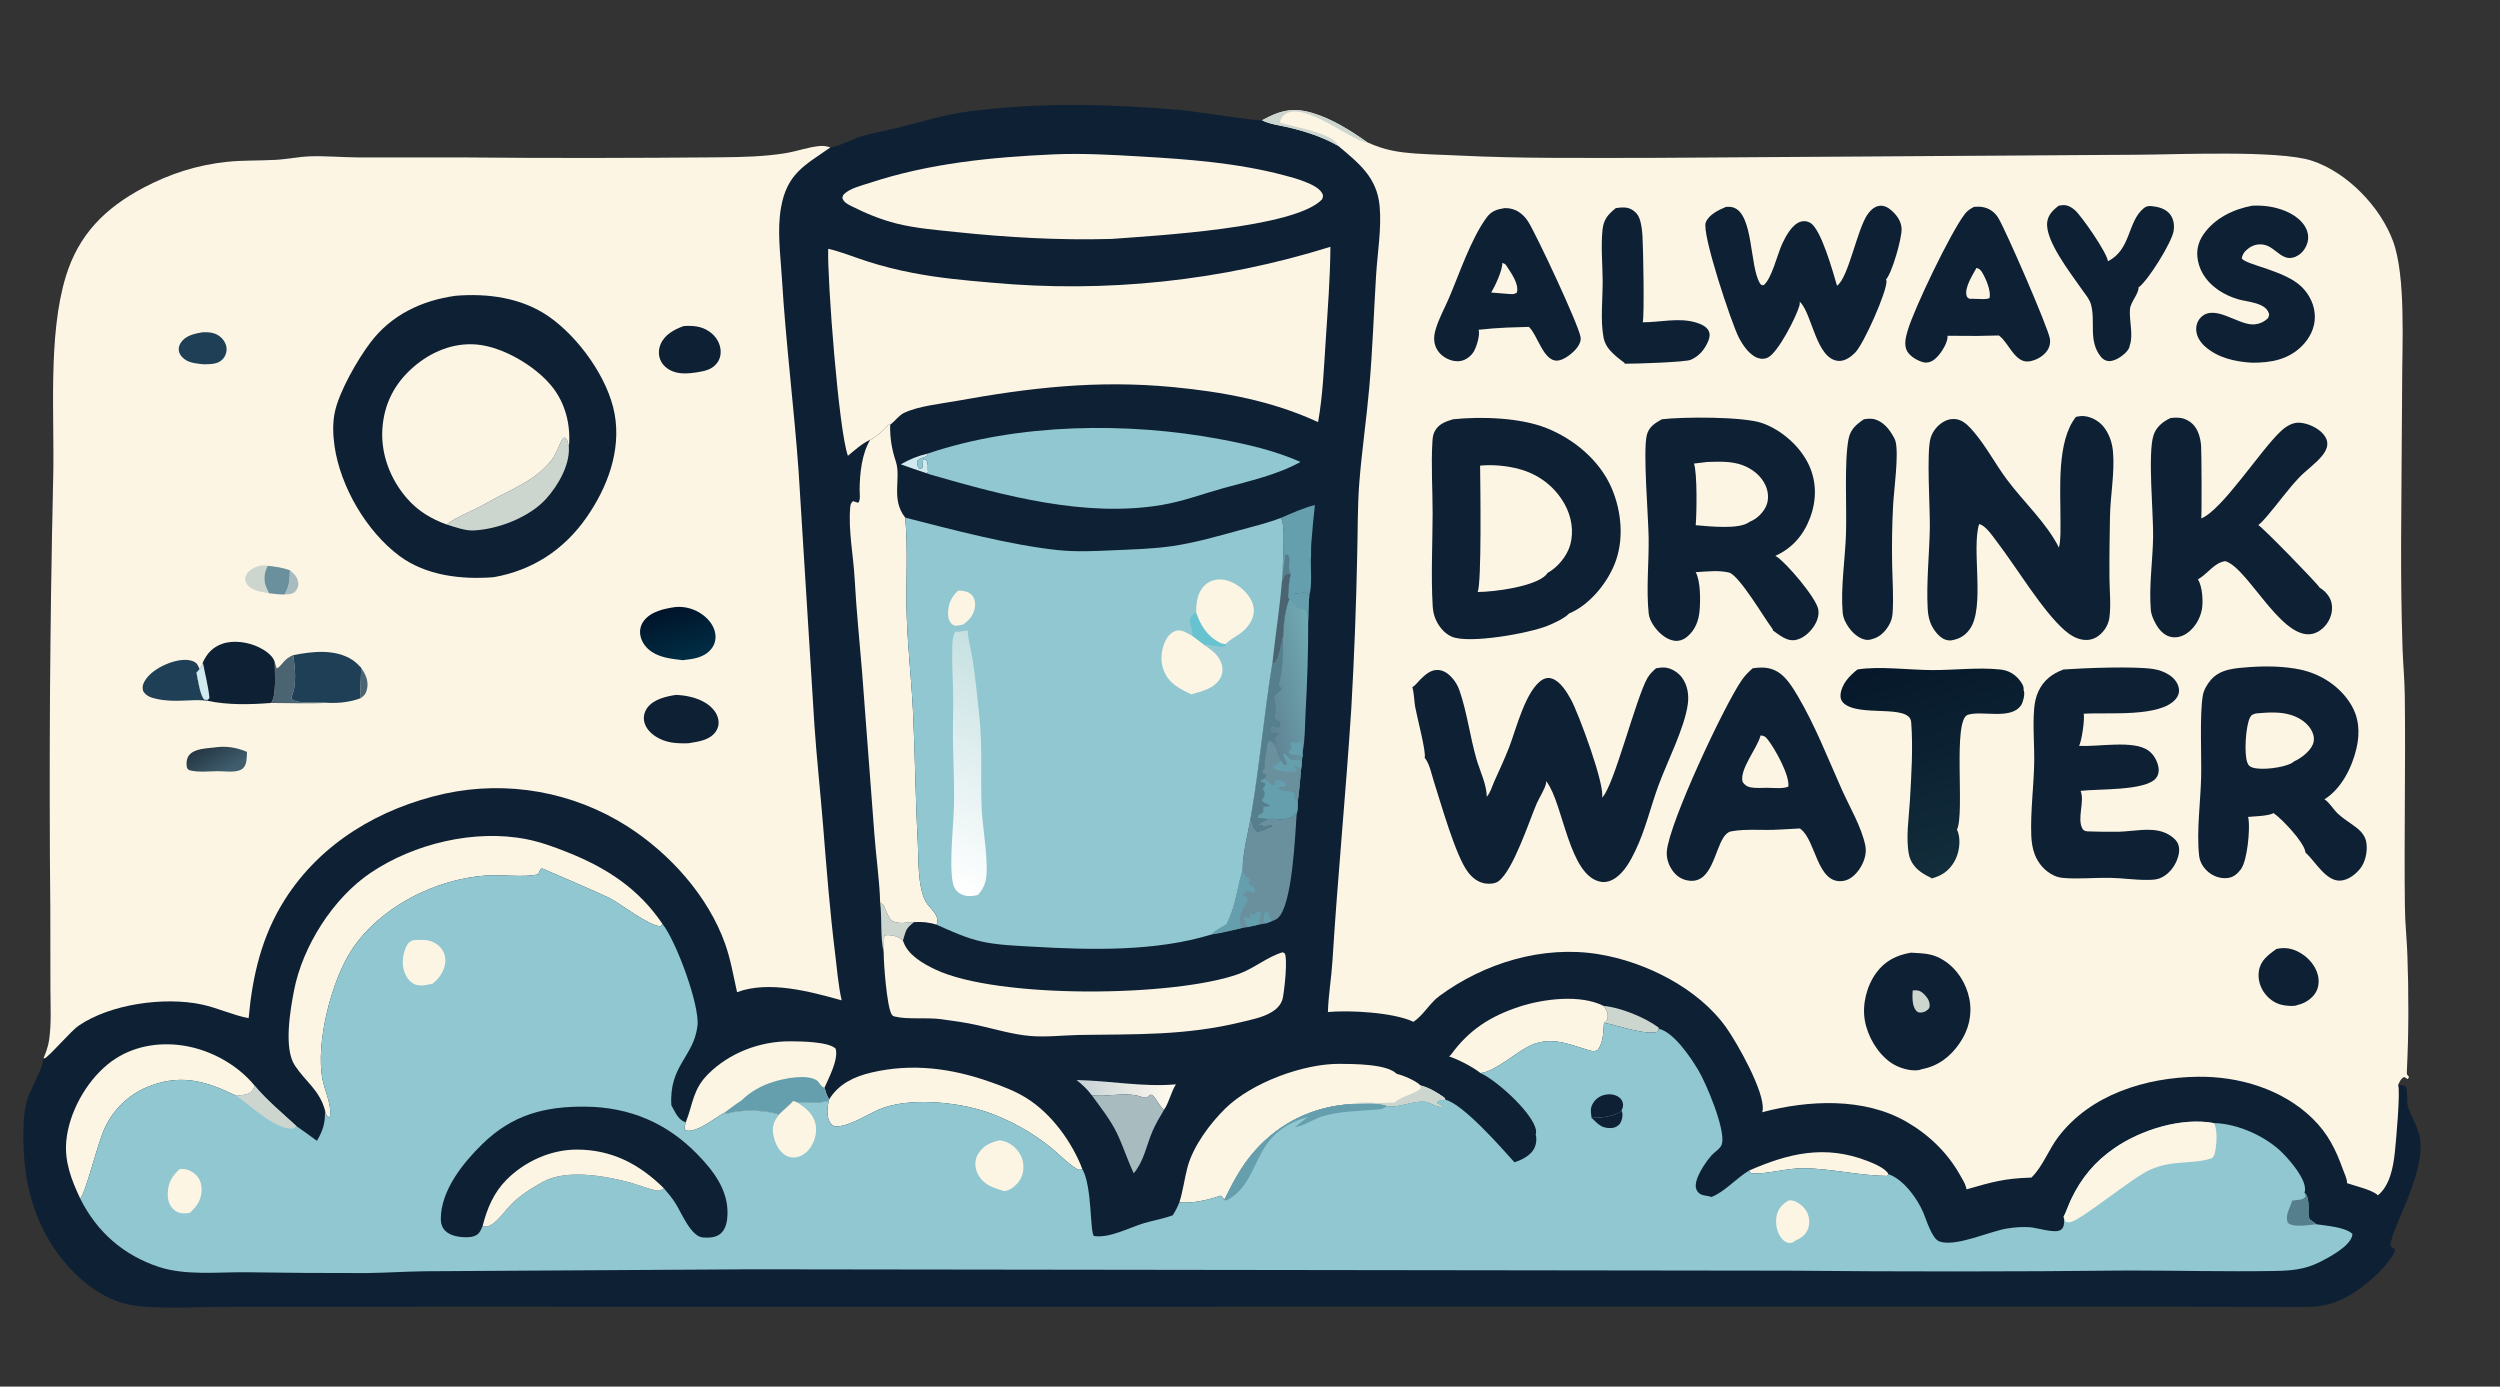 <?xml version="1.0" encoding="utf-8" ?>
<svg xmlns="http://www.w3.org/2000/svg" xmlns:xlink="http://www.w3.org/1999/xlink" width="842" height="467">
	<rect width="100%" height="100%" fill="#333333" stroke="none"/>
	<path fill="#0D2034" d="M279.69 49.637C281.042 49.892 288.057 46.478 290.071 45.908C294.526 44.647 299.118 43.844 303.61 42.715C310.899 40.883 318.104 38.637 325.576 37.64C350.08 34.37 372.681 35.004 397.184 36.995C401.055 37.309 423.666 40.892 425.05 40.501C430.966 37.286 435.334 36.041 442.04 38.05C448.641 40.028 454.889 43.97 460.488 47.918C464.463 49.718 468.164 50.771 472.5 51.294C478.511 52.019 484.603 52.036 490.646 52.344C512.351 53.448 534.165 53.156 555.905 53.17L719.593 52.111C733.052 52.077 767.404 50.478 778.577 54.102C790.456 57.956 801.694 69.599 805.982 81.22C810.364 93.096 809.037 116.557 809.039 129.731L808.694 183.259C808.666 194.932 808.801 206.798 809.186 218.466C809.361 223.731 809.876 228.979 809.938 234.246C810.217 258.034 809.695 281.825 809.974 305.604C810.038 311.015 810.635 316.403 810.822 321.808C811.269 334.722 811.288 348.035 810.626 360.935C810.573 361.962 810.724 361.949 811.394 362.734L810.935 363.444L809.763 362.737C808.592 363.239 808.214 364.344 807.689 365.418C808.501 365.463 809.313 365.622 810.116 365.75C811.157 367.068 810.35 370.982 811.091 373.028C812.319 376.421 814.41 379.687 815.016 383.276C817.105 395.629 804.449 415.174 805.194 419.727L806.563 420.707L806.56 421.539C804.529 425.547 800.651 429.316 797.194 432.146C792.101 436.316 786.304 439.614 779.616 440.034C774.125 440.379 768.513 440.144 763.007 440.135L733.499 440.092L641.316 440.093L354.012 440.097L143.285 440.096L78.354 440.11C68.784 440.11 55.758 440.872 46.498 439.899C36.131 438.81 27.276 432.04 20.936 424.108C11.45 412.239 7.801 397.849 7.886 382.86C7.908 379.101 7.95 375.025 8.897 371.366C10.036 366.963 14.332 360.275 14.659 356.638C14.667 356.553 14.668 356.468 14.673 356.383C15.483 354.369 16.226 352.424 16.538 350.261C17.344 344.658 16.979 338.744 16.971 333.092L16.937 305.882Q16.254 233.383 17.912 160.901C18.389 139.892 16.091 112.989 22.155 93.128C26.473 78.984 35.36 70.086 48.331 63.211C57.136 58.544 66.415 55.558 76.33 54.511C81.71 53.942 87.115 54.126 92.508 53.852C96.613 53.643 100.684 52.749 104.79 52.632C109.964 52.484 115.21 52.983 120.398 53.006L156.987 53.019C185.649 53.311 214.366 53.217 243.027 52.969C250.044 52.908 257.649 52.714 264.562 51.58C268.407 50.949 272.394 49.467 276.243 49.158C277.463 49.06 278.53 49.282 279.69 49.637Z"/>
	<path fill="#D1EAEF" d="M303.383 156.379C306.288 154.722 309.155 153.534 312.411 152.781L312.509 153.339C311.886 153.764 311.384 153.99 310.653 154.191C309.879 154.404 309.507 154.641 308.981 155.235C308.729 156.362 308.932 156.581 309.395 157.663L310.094 157.866L310.762 157.392Q310.794 156.123 310.859 154.856L311.506 154.624C312.295 155.239 312.378 155.644 312.475 156.643C312.52 157.111 312.379 158.579 312.622 158.86C312.468 159.064 312.359 159.269 312.13 159.391C309.188 158.474 306.289 157.403 303.383 156.379Z"/>
	<path fill="#CDD6CE" d="M296.428 303.967C296.881 304.302 297.59 304.651 297.779 305.177C298.235 306.441 299.476 309.751 300.679 310.263C303.316 311.385 305.27 310.568 307.866 310.559C304.839 312.907 305.2 313.46 304.115 316.765C302.78 315.425 300.315 314.815 298.396 314.972C298.119 314.995 298.042 315.051 297.821 315.158C297.609 317.018 297.795 318.868 297.621 320.718C296.409 315.526 297.118 309.37 296.428 303.967Z"/>
	<path fill="#CDD6CE" d="M540.075 338.787C545.743 339.285 554.037 342.66 558.575 346.044L558.728 346.486C558.652 346.828 558.441 347.173 558.291 347.491C554.517 348.837 544.415 345.226 540.222 344.466C540.417 344.364 540.482 344.341 540.672 344.181C541.186 343.747 541.378 343.407 541.459 342.75C541.644 341.261 540.991 339.926 540.075 338.787Z"/>
	<defs>
		<linearGradient id="gradient_0" gradientUnits="userSpaceOnUse" x1="365.753" y1="367.568" x2="392.684" y2="368.993">
			<stop offset="0" stop-color="#CAD5D8"/>
			<stop offset="1" stop-color="#FDF8ED"/>
		</linearGradient>
	</defs>
	<path fill="url(#gradient_0)" d="M362.591 363.763C373.647 363.937 385.009 366.208 396.049 365.204C394.357 367.929 393.797 371.201 392.044 373.786C390.501 372.558 389.835 370.679 388.544 369.253C387.24 367.813 386.927 369.663 385.863 369.705C385.126 369.733 383.66 369.12 382.865 368.966C377.755 367.978 372.857 369.452 367.732 368.919C366.204 366.856 364.592 365.349 362.591 363.763Z"/>
	<path fill="#FCF5E4" d="M589.075 394.257C602.506 388.362 614.681 385.5 628.901 390.996C630.913 391.773 635.134 393.491 636.015 395.448C635.954 395.671 635.747 395.871 635.606 396.054C626.107 395.951 616.881 393.577 607.455 393.458C601.874 393.388 594.534 395.616 590.072 395.175C589.614 395.13 589.359 394.606 589.075 394.257Z"/>
	<path fill="#659EAD" d="M442.864 170.082Q442.117 176.709 441.622 183.36C441.513 185.035 441.672 186.829 441.48 188.477C441.448 192.086 441.961 197.135 440.982 200.544C440.569 200.006 440.011 199.759 439.434 199.42C437.713 200.076 435.73 200.013 433.905 200.097C434.143 198.257 433.975 196.251 434.477 194.463C434.613 193.982 434.66 193.668 434.597 193.157C433.709 193.245 433.215 193.099 432.626 193.861C432.203 194.409 431.982 195.161 431.746 195.806L432.073 192.213C431.899 188.837 433.149 176.71 431.358 174.447C435.116 172.825 438.886 171.092 442.864 170.082Z"/>
	<path fill="#567F8D" d="M432.073 192.213C432.454 190.482 432.669 188.84 432.765 187.07L433.359 186.698C433.667 186.87 434.023 186.937 434.12 187.292C434.664 189.269 433.647 191.278 434.597 193.157C433.709 193.245 433.215 193.099 432.626 193.861C432.203 194.409 431.982 195.161 431.746 195.806L432.073 192.213Z"/>
	<path fill="#A8BCC0" d="M367.732 368.919C372.857 369.452 377.755 367.978 382.865 368.966C383.66 369.12 385.126 369.733 385.863 369.705C386.927 369.663 387.24 367.813 388.544 369.253C389.835 370.679 390.501 372.558 392.044 373.786C390.636 376.168 389.179 378.561 388.104 381.116C386.1 385.876 385.234 391.147 381.843 395.177C379.721 390.714 378.273 385.936 376.098 381.496C373.898 377.005 370.679 372.942 367.732 368.919Z"/>
	<path fill="#6A909D" d="M436.219 273.961L436.714 274.202C436.189 281.295 435.307 304.772 430.416 309.187C429.809 309.735 428.968 310.049 428.204 310.308L426.246 311.025C425.545 311.145 424.831 311.299 424.124 311.37L420.105 312.259L417.988 312.625C414.759 313.323 411.447 314.238 408.181 314.688C409.465 313.223 411.501 312.268 413.165 311.277C416.298 304.591 416.478 300.169 418.38 293.445L418.465 293.15L418.528 292.843C418.464 287.558 420.345 280.702 421.239 275.41C421.743 276.988 422.068 279.091 423.417 280.062C425.255 279.978 426.954 278.744 428.649 278.085C427.394 278.107 424.866 278.486 423.903 277.801C424.66 276.61 425.681 276.684 426.681 275.895C427.375 275.889 428.036 275.687 428.735 275.747C430.213 275.874 431.815 276.045 433.279 275.752C434.855 275.436 435.298 275.287 436.219 273.961Z"/>
	<path fill="#659EAD" d="M426.246 311.025L425.702 310.358C425.655 309.162 425.589 308.216 426.118 307.098L426.692 307.081C427.499 308.041 427.812 309.142 428.204 310.308L426.246 311.025Z"/>
	<path fill="#659EAD" d="M418.709 308.675C419.692 308.796 420.483 308.975 421.391 309.374C421.345 309.294 421.284 309.221 421.254 309.134C421.106 308.699 421.092 308.101 421.026 307.639L421.245 307.408L422.082 308.389C422.692 307.977 423.209 307.516 423.748 307.015L424.47 307.158C424.665 307.653 424.824 307.732 424.637 308.25C424.236 309.362 424.083 310.175 424.124 311.37L420.105 312.259Q419.431 310.458 418.709 308.675Z"/>
	<path fill="#659EAD" d="M413.165 311.277C416.298 304.591 416.478 300.169 418.38 293.445L418.465 293.15C418.877 294.782 419.422 294.936 420.718 295.95L421.109 296.587L420.461 297.434C421.164 298.836 422.893 298.341 422.684 300.318C420.835 301.017 420.066 298.893 418.723 301.555C419.271 302.024 419.483 302.026 420.174 302.157C420.113 304.199 418.736 305.549 418.193 307.391C417.344 309.214 417.445 309.816 417.939 311.822C418.05 312.27 418.017 312.099 417.988 312.625C414.759 313.323 411.447 314.238 408.181 314.688C409.465 313.223 411.501 312.268 413.165 311.277Z"/>
	<path fill="#FCF5E4" d="M488.039 355.795C488.312 355.599 488.553 355.405 488.754 355.13C494.822 346.814 501.998 342.244 511.7 339.06C519.784 336.408 532.216 334.814 540.075 338.787C540.991 339.926 541.644 341.261 541.459 342.75C541.378 343.407 541.186 343.747 540.672 344.181C540.482 344.341 540.417 344.364 540.222 344.466C539.96 347.595 540.053 350.983 538.117 353.609C536.853 354.306 536.174 354.018 534.807 353.608C527.533 351.427 521.753 348.733 514.459 352.601C510.232 354.843 503.105 361.048 498.633 361.398C495.924 359.27 491.285 356.894 488.039 355.795Z"/>
	<path fill="#FCF5E4" d="M230.994 377.945C233.464 371.625 233.322 366.933 238.488 361.763C245.658 354.589 255.916 350.695 266.004 350.714C269.461 350.72 279.05 350.787 281.456 353.192C282.462 356.867 279.133 363.012 277.68 366.355C278.104 367.608 278.457 369.211 279.299 370.23L279.15 370.747C275.483 371.681 272.062 371.466 268.332 371.208L267.114 370.855C265.698 372.606 263.823 373.788 262.344 375.438C258.471 373.827 249.173 373.58 245.175 375.037C244.668 375.222 244.373 374.992 243.877 374.816C240.604 376.619 234.995 381.385 231.198 380.8L230.551 380.274C230.569 379.417 230.733 378.758 230.994 377.945Z"/>
	<path fill="#659EAD" d="M249.79 370.584C252.83 367.583 256.56 365.547 260.635 364.307C264.343 363.178 271.505 361.746 274.921 363.756C275.919 364.344 276.302 365.73 277.334 366.21C277.447 366.263 277.565 366.306 277.68 366.355C278.104 367.608 278.457 369.211 279.299 370.23L279.15 370.747C275.483 371.681 272.062 371.466 268.332 371.208L267.114 370.855C265.698 372.606 263.823 373.788 262.344 375.438C258.471 373.827 249.173 373.58 245.175 375.037C244.668 375.222 244.373 374.992 243.877 374.816C245.825 373.377 247.753 371.895 249.79 370.584Z"/>
	<path fill="#FCF5E4" d="M27.033 403.706C24.104 397.479 21.695 391.393 22.322 384.353C23.168 374.863 28.876 364.54 36.219 358.52C42.971 352.986 51.479 351.024 60.04 351.932C69.797 352.967 79.697 358.168 85.85 365.753C85.233 367.004 84.693 368.045 83.246 368.479C82.127 368.815 80.88 368.941 79.724 369.106C69.862 364.403 61.877 361.662 51.062 365.531Q50.418 365.758 49.787 366.017Q49.155 366.277 48.537 366.567Q47.919 366.857 47.316 367.177Q46.714 367.498 46.128 367.848Q45.542 368.198 44.974 368.576Q44.406 368.955 43.857 369.361Q43.309 369.768 42.781 370.201Q42.254 370.634 41.748 371.093Q41.243 371.552 40.761 372.035Q40.279 372.518 39.821 373.025Q39.364 373.532 38.932 374.06Q38.501 374.589 38.096 375.139Q37.691 375.688 37.314 376.257Q36.937 376.826 36.588 377.413Q36.24 378 35.921 378.604Q35.602 379.207 35.314 379.826C32.792 385.143 29.086 401.129 27.033 403.706Z"/>
	<defs>
		<linearGradient id="gradient_1" gradientUnits="userSpaceOnUse" x1="424.999" y1="231.29" x2="444.367" y2="226.761">
			<stop offset="0" stop-color="#608495"/>
			<stop offset="1" stop-color="#6FAAB2"/>
		</linearGradient>
	</defs>
	<path fill="url(#gradient_1)" d="M439.434 199.42C440.011 199.759 440.569 200.006 440.982 200.544C440.716 203.399 440.645 206.229 440.607 209.094C440.655 219.566 440.247 230.133 439.691 240.589C439.471 244.72 439.558 249.347 438.706 253.396L438.726 254.877L438.471 256.08L438.211 258.986C437.877 262.612 437.617 266.29 437.086 269.892L437.007 272.718L436.714 274.202L436.219 273.961C435.298 275.287 434.855 275.436 433.279 275.752C431.815 276.045 430.213 275.874 428.735 275.747C428.036 275.687 427.375 275.889 426.681 275.895C425.681 276.684 424.66 276.61 423.903 277.801C424.866 278.486 427.394 278.107 428.649 278.085C426.954 278.744 425.255 279.978 423.417 280.062C422.068 279.091 421.743 276.988 421.239 275.41C424.267 258.005 425.743 240.335 428.602 222.883L429.037 223.663C430.936 221.914 431.472 216.868 432.145 214.363C432.291 210.346 432.726 205.393 434.288 201.673L433.877 201.273L433.905 200.097C435.73 200.013 437.713 200.076 439.434 199.42Z"/>
	<path fill="#659EAD" d="M438.726 254.877C437.343 253.959 435.714 254.606 434.218 253.827L434.076 253.135L435.07 251.751Q434.792 251.057 434.555 250.349L435.212 249.869C436.22 250.073 436.881 250.198 437.851 249.783C437.922 249.752 437.991 249.718 438.061 249.685C438.731 250.492 438.619 252.317 438.706 253.396L438.726 254.877Z"/>
	<path fill="#659EAD" d="M439.434 199.42C440.011 199.759 440.569 200.006 440.982 200.544C440.716 203.399 440.645 206.229 440.607 209.094C440.173 207.752 440.418 206.41 439.434 205.261L439.12 205.218C436.361 204.82 435.904 203.808 434.288 201.673L433.877 201.273L433.905 200.097C435.73 200.013 437.713 200.076 439.434 199.42Z"/>
	<path fill="#567F8D" d="M428.602 222.883L429.037 223.663C430.936 221.914 431.472 216.868 432.145 214.363C432.014 219.745 432.275 225.411 430.684 230.594L430.836 230.775C431.238 231.263 431.501 231.616 431.682 232.236C430.532 233.246 429.391 234.149 428.703 235.552L429.028 235.049C429.788 237.534 429.986 238.988 429.224 241.57C429.635 242.417 430.258 242.66 431.067 243.083C431.331 243.966 431.305 244.112 431.054 245.004C430.151 245.254 429.496 244.877 428.659 244.54L428.14 244.797C427.968 245.722 427.824 245.93 428.246 246.799C428.954 246.813 429.655 246.827 430.362 246.787L430.658 247.193C430.023 247.889 429.431 248.331 429.243 249.28L429.974 250.538L427.833 249.434C430.419 251.697 429.839 253.499 431.364 256.126C431.887 256.814 432.262 257.609 433.11 257.837L433.54 257.144C433.157 256.169 432.688 255.332 432.146 254.441L432.515 253.852C433.607 254.291 433.914 255.278 434.791 255.792C435.412 256.157 437.62 255.894 438.471 256.08L438.211 258.986C437.877 262.612 437.617 266.29 437.086 269.892L437.007 272.718L436.714 274.202L436.219 273.961C435.298 275.287 434.855 275.436 433.279 275.752C431.815 276.045 430.213 275.874 428.735 275.747C428.036 275.687 427.375 275.889 426.681 275.895C425.681 276.684 424.66 276.61 423.903 277.801C424.866 278.486 427.394 278.107 428.649 278.085C426.954 278.744 425.255 279.978 423.417 280.062C422.068 279.091 421.743 276.988 421.239 275.41C424.267 258.005 425.743 240.335 428.602 222.883Z"/>
	<path fill="#659EAD" d="M425.95 262.249C427.023 262.669 427.549 263.349 428.258 264.206L428.966 264.367C429.254 263.839 429.388 263.44 429.487 262.846C430.468 262.599 431.107 262.539 432.08 263.024C432.833 263.399 433.183 263.846 433.413 264.611C432.683 265.272 430.762 264.988 430.648 265.627C432.496 266.709 435.369 265.596 436.416 267.829L435.996 268.787C436.345 269.227 436.611 269.578 437.086 269.892L437.007 272.718L436.714 274.202L436.219 273.961C435.298 275.287 434.855 275.436 433.279 275.752C431.815 276.045 430.213 275.874 428.735 275.747C428.036 275.687 427.375 275.889 426.681 275.895C426.22 275.68 425.92 275.564 425.408 275.556C424.809 275.546 424.237 275.476 423.644 275.395C423.62 274.033 425.189 274.245 425.503 273.358C425.686 272.84 425.206 272.505 425.595 271.723L427.523 271.579L427.662 271.169C426.572 270.688 425.66 270.507 424.989 269.495C425.318 268.984 425.708 268.45 425.896 267.869C426.176 267.005 425.641 266.345 425.27 265.57C425.581 265.123 425.908 264.717 426.26 264.303L425.987 263.682L424.554 263.23C424.852 262.569 425.302 262.538 425.95 262.249Z"/>
	<path fill="#6A909D" d="M427.833 249.434C430.419 251.697 429.839 253.499 431.364 256.126C431.887 256.814 432.262 257.609 433.11 257.837L433.54 257.144C433.157 256.169 432.688 255.332 432.146 254.441L432.515 253.852C433.607 254.291 433.914 255.278 434.791 255.792C435.412 256.157 437.62 255.894 438.471 256.08L438.211 258.986C437.877 262.612 437.617 266.29 437.086 269.892C436.611 269.578 436.345 269.227 435.996 268.787L436.416 267.829C435.369 265.596 432.496 266.709 430.648 265.627C430.762 264.988 432.683 265.272 433.413 264.611C433.183 263.846 432.833 263.399 432.08 263.024C431.107 262.539 430.468 262.599 429.487 262.846C429.388 263.44 429.254 263.839 428.966 264.367L428.258 264.206C427.549 263.349 427.023 262.669 425.95 262.249C426.336 261.745 426.503 261.547 426.521 260.884L425.409 260.417L425.2 259.632L426.05 258.743C425.591 256.053 427.032 252.162 426.751 250.731C426.738 250.661 426.719 250.593 426.702 250.523L427.833 249.434Z"/>
	<path fill="#659EAD" d="M431.364 256.126C431.887 256.814 432.262 257.609 433.11 257.837L433.54 257.144C433.157 256.169 432.688 255.332 432.146 254.441L432.515 253.852C433.607 254.291 433.914 255.278 434.791 255.792C435.412 256.157 437.62 255.894 438.471 256.08L438.211 258.986C437.458 258.463 436.812 258.08 435.935 257.806C436.031 258.607 436.343 258.874 436.822 259.509C436.211 259.949 435.71 259.936 434.973 259.972C433.356 260.051 429.72 259.582 428.592 258.542C429.453 257.409 430.337 257.655 431.364 256.126Z"/>
	<path fill="#FCF5E4" d="M279.299 370.23C282.467 365.062 287.636 362.622 293.377 361.259C307.131 357.993 320.47 359.769 333.623 364.434C337.812 365.92 341.982 367.495 345.766 369.861C354.128 375.09 361.065 384.617 364.539 393.758C364.19 393.896 363.897 394.025 363.512 393.988C361.753 393.821 355.881 388.104 354.265 386.772C347.892 381.525 340.067 377.146 332.246 374.474C322.295 371.074 305.685 369.462 295.961 373.703C291.515 375.642 286.252 379.304 281.346 379.415C280.459 379.017 280.085 378.912 279.554 378.054C278.301 376.024 278.602 372.938 279.15 370.747L279.299 370.23Z"/>
	<path fill="#FCF5E4" d="M397.222 404.919C398.447 401.107 398.914 396.983 399.956 393.096C401.849 386.031 407.542 378.375 412.717 373.305C421.548 364.655 438.991 358.181 451.303 358.305C455.851 358.351 467.11 358.299 470.408 361.673C472.437 362.105 477.054 364.038 478.398 365.568C481.242 366.279 484.14 368.006 486.495 369.71L486.824 370.382C486.201 370.606 485.913 370.549 485.287 370.425L483.919 371.138L484.01 371.59C484.753 371.923 485.43 372.26 486.112 372.708C484.006 373.221 481.923 371.168 479.788 371C475.607 370.67 471.005 373.216 467.047 372.5C463.996 371.283 458.571 371.869 455.215 371.856C442.518 372.585 431.264 377.941 422.804 387.394C418.117 392.632 415.408 397.966 412.304 404.17C411.901 403.447 411.83 403.004 411.045 402.691L410.666 402.827C406.875 404.16 401.244 405.429 397.222 404.919Z"/>
	<path fill="#CDD6CE" d="M478.398 365.568C481.242 366.279 484.14 368.006 486.495 369.71L486.824 370.382C486.201 370.606 485.913 370.549 485.287 370.425L483.919 371.138L484.01 371.59C484.753 371.923 485.43 372.26 486.112 372.708C484.006 373.221 481.923 371.168 479.788 371C475.607 370.67 471.005 373.216 467.047 372.5C463.996 371.283 458.571 371.869 455.215 371.856C457.313 370.728 464.617 371.838 467.745 371.347L469.526 371.379C472.139 369.114 475.915 368.746 478.502 366.596L478.398 365.568Z"/>
	<path fill="#FCF5E4" d="M109.43 373.842C107.515 367.05 102.953 364.376 99.296 358.843C95.492 353.09 97.787 340.038 99.031 333.593C101.905 318.7 112.195 302.475 124.833 293.959C139.466 284.099 159.823 279.233 177.238 282.627C182.007 283.556 186.6 285.241 191.103 287.032C204.264 292.266 215.043 299.235 223.121 311.17L222.57 311.966C218.761 311.991 209.364 304.621 205.4 302.503C203.645 301.565 182.679 292.455 182.585 292.479C182.313 292.546 182.139 292.819 181.915 292.989L181.242 294.509C175.675 295.6 169.252 294.457 163.505 294.883C146.603 296.135 128.24 305.348 118.676 319.581C111.706 329.953 106.185 351.238 108.636 363.624C109.385 367.41 111.75 372.125 111.116 375.942L110.701 376.378C109.747 375.604 109.743 374.995 109.43 373.842Z"/>
	<path fill="#FCF5E4" d="M297.621 320.718C297.795 318.868 297.609 317.018 297.821 315.158C298.042 315.051 298.119 314.995 298.396 314.972C300.315 314.815 302.78 315.425 304.115 316.765L304.243 317.149C305.785 321.662 310.873 324.546 314.98 326.505C335.871 336.468 395.465 335.841 417.212 328.021C422.391 326.158 426.944 322.169 432.095 320.701L432.672 321.234L432.588 320.761C433.826 322.675 432.583 333.411 432.063 336.043C431.644 338.168 430.168 339.722 428.381 340.823C425.376 342.675 421.4 343.438 418.001 344.261C399.197 348.816 382.818 348.286 363.772 348.567C358.255 348.648 352.432 349.393 346.948 348.912C341.028 348.392 335.255 346.639 329.477 345.335C325.321 344.397 321.074 343.809 316.852 343.249C312.156 342.627 305.51 343.412 301.459 342.388C300.825 342.227 300.63 342.182 300.273 341.581C298.684 338.905 297.588 324.174 297.621 320.718Z"/>
	<path fill="#90C7D0" d="M312.411 152.781C342.803 142.474 379.9 142.046 411.265 147.975C420.361 149.694 429.525 151.815 438.015 155.585C429.932 160.046 420.691 161.997 411.856 164.463C405.03 166.368 398.324 168.879 391.322 170.065C365.667 174.409 338.311 167.015 313.797 159.96C313.223 159.795 312.675 159.643 312.13 159.391C312.359 159.269 312.468 159.064 312.622 158.86C312.379 158.579 312.52 157.111 312.475 156.643C312.378 155.644 312.295 155.239 311.506 154.624L310.859 154.856Q310.794 156.123 310.762 157.392L310.094 157.866L309.395 157.663C308.932 156.581 308.729 156.362 308.981 155.235C309.507 154.641 309.879 154.404 310.653 154.191C311.384 153.99 311.886 153.764 312.509 153.339L312.411 152.781Z"/>
	<path fill="#FCF5E4" d="M293.091 148.104C295.1 147.146 297.678 144.974 299.053 143.218C299.092 143.168 299.13 143.116 299.168 143.065L299.802 143.064C299.706 147.419 300.341 151.302 301.715 155.434C303.592 161.079 299.945 168.11 304.876 174.334C305.906 185.406 305.005 196.712 305.396 207.84C305.766 218.375 306.96 228.885 307.482 239.421C308.208 254.064 308.3 268.77 309.1 283.391C309.43 289.41 308.972 298.14 311.684 303.491C312.984 306.057 316.769 308.081 315.424 311.435C312.84 310.597 310.577 310.423 307.866 310.559C305.27 310.568 303.316 311.385 300.679 310.263C299.476 309.751 298.235 306.441 297.779 305.177C297.59 304.651 296.881 304.302 296.428 303.967C296.294 296.998 294.998 288.137 294.483 280.844L290.331 226.116C289.489 215.689 288.41 205.438 287.849 194.975C287.433 187.226 285.711 178.825 286.332 171.113C286.415 170.075 286.497 169.468 287.305 168.777L288.998 169.336C289.914 168.68 289.507 165.942 289.521 164.769C289.588 159.288 290.251 152.877 293.091 148.104Z"/>
	<path fill="#FCF5E4" d="M355.067 51.98C364.782 51.584 374.461 52.137 384.158 52.703C400.536 53.658 416.699 54.844 432.627 59.073C435.895 59.94 443.708 61.988 445.32 65.109C445.756 65.954 445.556 66.245 445.309 67.111C436.233 76.821 388.871 79.365 374.389 80.473C356.75 80.961 339.462 79.989 321.918 78.143C315.302 77.447 308.486 76.908 302.017 75.302C296.615 73.962 291.384 71.775 286.429 69.258C285.234 68.651 284.152 68.028 283.707 66.681C283.817 66.279 283.859 65.816 284.152 65.513C286.218 63.377 290.108 62.533 292.896 61.611C313.009 54.962 334.031 52.924 355.067 51.98Z"/>
	<path fill="#FCF5E4" d="M278.939 83.79C283.287 84.795 287.528 86.542 291.772 87.927Q299.51 90.419 307.498 91.93C316.217 93.634 325.1 94.448 333.945 95.192Q341.136 95.857 348.351 96.166Q355.566 96.476 362.788 96.428Q370.009 96.381 377.22 95.977Q384.43 95.573 391.612 94.813Q398.793 94.053 405.929 92.94Q413.064 91.826 420.136 90.362Q427.207 88.897 434.198 87.085Q441.188 85.273 448.081 83.118C448.012 93.572 447.192 104.127 446.507 114.557C445.903 123.738 445.547 133.11 443.928 142.173C428.546 135.002 411.681 131.951 394.908 130.357C369.548 127.947 346.902 130.551 322.012 135.064C316.636 136.039 309.477 136.728 304.574 139.024C302.817 139.847 301.645 141.568 300.166 142.772L299.802 143.064L299.168 143.065C299.13 143.116 299.092 143.168 299.053 143.218C297.678 144.974 295.1 147.146 293.091 148.104C290.328 149.357 287.915 151.592 285.58 153.513C282.496 145.234 278.59 94.214 278.939 83.79Z"/>
	<path fill="#90C7D0" d="M304.876 174.334C320.622 178.366 340.367 183.616 356.321 185.275C362.473 185.914 368.557 185.626 374.719 185.342C381.461 185.032 388.36 184.883 395.042 183.891C402.706 182.754 410.216 180.559 417.682 178.527C422.23 177.29 426.953 176.135 431.358 174.447C433.149 176.71 431.899 188.837 432.073 192.213L431.746 195.806C431.982 195.161 432.203 194.409 432.626 193.861C433.215 193.099 433.709 193.245 434.597 193.157C434.66 193.668 434.613 193.982 434.477 194.463C433.975 196.251 434.143 198.257 433.905 200.097L433.877 201.273L434.288 201.673C432.726 205.393 432.291 210.346 432.145 214.363C431.472 216.868 430.936 221.914 429.037 223.663L428.602 222.883C425.743 240.335 424.267 258.005 421.239 275.41C420.345 280.702 418.464 287.558 418.528 292.843L418.465 293.15L418.38 293.445C416.478 300.169 416.298 304.591 413.165 311.277C411.501 312.268 409.465 313.223 408.181 314.688C389.314 320.542 367.276 319.979 347.704 318.836C342.148 318.511 336.399 318.338 330.944 317.18C325.52 316.029 320.465 313.673 315.424 311.435C316.769 308.081 312.984 306.057 311.684 303.491C308.972 298.14 309.43 289.41 309.1 283.391C308.3 268.77 308.208 254.064 307.482 239.421C306.96 228.885 305.766 218.375 305.396 207.84C305.005 196.712 305.906 185.406 304.876 174.334Z"/>
	<path fill="#68C3D0" d="M401.619 214.229C401.722 212.37 400.867 210.729 400.7 208.867C401.028 207.527 401.843 206.987 402.869 206.182C404.24 210.504 406.657 214.32 410.814 216.406C411.469 216.736 412.09 216.883 412.823 216.939L412.854 217.49C410.941 218.42 407.79 216.968 405.512 217.168L401.619 214.229Z"/>
	<path fill="#4B6471" d="M431.746 195.806C431.982 195.161 432.203 194.409 432.626 193.861C433.215 193.099 433.709 193.245 434.597 193.157C434.66 193.668 434.613 193.982 434.477 194.463C433.975 196.251 434.143 198.257 433.905 200.097L433.877 201.273L434.288 201.673C432.726 205.393 432.291 210.346 432.145 214.363C431.472 216.868 430.936 221.914 429.037 223.663L428.602 222.883C429.56 213.823 431.011 204.917 431.746 195.806Z"/>
	<path fill="#FCF5E4" d="M322.73 198.898C323.24 198.903 323.726 198.937 324.232 199.003C325.565 199.175 326.797 199.621 327.601 200.774C328.375 201.884 328.556 203.323 328.324 204.632C327.856 207.261 326.479 208.836 324.37 210.339C323.555 210.533 322.715 210.645 321.889 210.781C321.383 210.642 320.91 210.48 320.526 210.104C319.494 209.095 319.224 207.594 319.3 206.208C319.467 203.11 320.492 200.969 322.73 198.898Z"/>
	<path fill="#FCF5E4" d="M402.869 206.182C402.916 202.827 403.241 199.511 405.832 197.072C407.302 195.688 409.267 195.05 411.271 195.166C414.577 195.356 417.804 197.441 419.903 199.91C421.407 201.679 422.488 203.891 422.274 206.266C422.028 208.996 420.103 211.454 418.03 213.104C416.506 214.319 413.959 215.487 412.823 216.939C412.09 216.883 411.469 216.736 410.814 216.406C406.657 214.32 404.24 210.504 402.869 206.182Z"/>
	<path fill="#FCF5E4" d="M401.255 233.846C397.234 231.972 393.726 230.256 391.956 225.855C390.74 222.83 391.042 219.132 392.354 216.184C393.073 214.567 394.243 213.052 395.982 212.471C397.935 211.819 399.96 213.312 401.619 214.229L405.512 217.168C408.108 219.002 410.51 220.522 411.465 223.75C411.94 225.355 411.8 226.995 410.963 228.464C409.022 231.875 404.737 232.862 401.255 233.846Z"/>
	<defs>
		<linearGradient id="gradient_2" gradientUnits="userSpaceOnUse" x1="343.421" y1="223.911" x2="307.406" y2="291.489">
			<stop offset="0" stop-color="#C7E1E2"/>
			<stop offset="1" stop-color="white"/>
		</linearGradient>
	</defs>
	<path fill="url(#gradient_2)" d="M321.779 212.741C323.134 212.882 324.534 212.532 325.871 212.311C326.154 215.741 327.134 219.18 327.643 222.592C328.599 228.995 329.279 235.532 329.915 241.979C330.881 251.756 330.242 261.683 330.59 271.495C330.81 277.682 332.03 283.8 332.254 289.989C332.417 294.498 332.579 297.936 329.349 301.407Q329.03 301.488 328.708 301.559C326.743 301.994 324.668 301.931 322.966 300.718C321.623 299.759 321.034 298.259 320.793 296.689C319.67 289.374 321.313 277.142 321.345 269.084C321.373 262.265 321.034 255.448 320.946 248.63C320.885 243.872 321.11 239.113 321.033 234.355C320.951 229.258 320.605 224.142 320.725 219.045C320.768 217.205 320.69 214.216 321.779 212.741Z"/>
	<path fill="#90C7D0" d="M109.43 373.842C109.743 374.995 109.747 375.604 110.701 376.378L111.116 375.942C111.75 372.125 109.385 367.41 108.636 363.624C106.185 351.238 111.706 329.953 118.676 319.581C128.24 305.348 146.603 296.135 163.505 294.883C169.252 294.457 175.675 295.6 181.242 294.509L181.915 292.989C182.139 292.819 182.313 292.546 182.585 292.479C182.679 292.455 203.645 301.565 205.4 302.503C209.364 304.621 218.761 311.991 222.57 311.966L223.121 311.17C227.695 316.888 235.748 338.609 234.906 345.541C233.633 356.012 225.294 358.848 226.116 372.257C227.214 374.213 228.437 377.258 230.773 377.893C230.846 377.912 230.921 377.927 230.994 377.945C230.733 378.758 230.569 379.417 230.551 380.274L231.198 380.8C234.995 381.385 240.604 376.619 243.877 374.816C244.373 374.992 244.668 375.222 245.175 375.037C249.173 373.58 258.471 373.827 262.344 375.438C263.823 373.788 265.698 372.606 267.114 370.855L268.332 371.208C272.062 371.466 275.483 371.681 279.15 370.747C278.602 372.938 278.301 376.024 279.554 378.054C280.085 378.912 280.459 379.017 281.346 379.415C286.252 379.304 291.515 375.642 295.961 373.703C305.685 369.462 322.295 371.074 332.246 374.474C340.067 377.146 347.892 381.525 354.265 386.772C355.881 388.104 361.753 393.821 363.512 393.988C363.897 394.025 364.19 393.896 364.539 393.758L364.695 394.051C367.856 400.125 367.049 414.688 368.425 416.289C373.817 417.085 380.341 413.43 385.482 411.907C388.608 410.98 391.954 410.454 394.994 409.294C395.899 407.863 396.6 406.493 397.222 404.919C401.244 405.429 406.875 404.16 410.666 402.827L411.045 402.691C411.83 403.004 411.901 403.447 412.304 404.17C415.408 397.966 418.117 392.632 422.804 387.394C431.264 377.941 442.518 372.585 455.215 371.856C458.571 371.869 463.996 371.283 467.047 372.5C471.005 373.216 475.607 370.67 479.788 371C481.923 371.168 484.006 373.221 486.112 372.708C485.43 372.26 484.753 371.923 484.01 371.59L483.919 371.138L485.287 370.425C485.913 370.549 486.201 370.606 486.824 370.382C492.883 371.929 505.549 386.445 510.069 391.46C512.518 390.684 515.51 389.184 516.721 386.785C517.399 385.443 517.654 383.595 517.22 382.159C517.493 381.161 517.343 380.43 517.003 379.487C514.927 373.745 504.13 363.964 498.633 361.398C503.105 361.048 510.232 354.843 514.459 352.601C521.753 348.733 527.533 351.427 534.807 353.608C536.174 354.018 536.853 354.306 538.117 353.609C540.053 350.983 539.96 347.595 540.222 344.466C544.415 345.226 554.517 348.837 558.291 347.491C558.441 347.173 558.652 346.828 558.728 346.486C563.797 347.725 569.306 355.998 571.901 360.283C574.674 364.863 581.178 380.334 579.955 385.165C579.925 385.283 579.887 385.4 579.854 385.517C579.794 385.645 579.738 385.775 579.675 385.901C579.095 387.062 577.467 388.025 576.56 389.015C574.535 391.224 570.253 397.353 571.272 400.419C571.544 401.239 572.142 401.95 572.938 402.296C574.044 402.778 575.317 402.711 576.408 403.146C580.821 401.474 584.839 396.755 589.075 394.257C589.359 394.606 589.614 395.13 590.072 395.175C594.534 395.616 601.874 393.388 607.455 393.458C616.881 393.577 626.107 395.951 635.606 396.054C635.747 395.871 635.954 395.671 636.015 395.448C636.103 395.478 636.192 395.506 636.279 395.539C641.268 397.433 645.765 403.691 647.781 408.423C648.822 410.865 650.67 417.28 653.261 418.147C658.85 420.018 670.028 414.699 676.033 413.748C678.54 413.351 681.055 413.163 683.592 413.32C686.024 413.471 691.975 415.488 693.97 414.276C694.544 413.927 694.851 413.462 695.035 412.809C695.264 411.994 695.251 410.656 695.014 409.844C695.966 407.95 696.632 405.866 697.55 403.933C700.954 396.762 705.572 391.222 712.119 386.707C721.12 380.5 734.664 376.245 745.617 378.247C753.786 378.425 763.542 382.85 769.173 388.736C771.711 391.389 776.653 397.133 776.332 400.943C776.31 401.206 776.219 401.417 776.136 401.669C777.208 402.553 777.341 404 777.478 405.306C777.66 407.045 777.193 409.05 777.875 410.662C778.653 411.196 779.409 411.743 780.15 412.327C783.41 412.839 789.89 413.259 792.285 415.572C792.274 415.863 792.246 416.144 792.16 416.425C791.074 419.947 784.518 423.439 781.32 425.05C776.225 427.616 771.527 427.979 765.912 428.069C749.473 428.334 732.988 427.901 716.542 427.911Q659.571 428.504 602.599 427.962L252.989 427.5L143.618 428.157C136.78 428.224 129.953 428.699 123.118 428.77Q103.038 428.806 82.96 428.496C73.492 428.394 62.486 429.683 53.45 426.686C41.601 422.756 32.617 414.912 27.033 403.706C29.086 401.129 32.792 385.143 35.314 379.826Q35.602 379.207 35.921 378.604Q36.24 378 36.588 377.413Q36.937 376.826 37.314 376.257Q37.691 375.688 38.096 375.139Q38.501 374.589 38.932 374.06Q39.364 373.532 39.821 373.025Q40.279 372.518 40.761 372.035Q41.243 371.552 41.748 371.093Q42.254 370.634 42.781 370.201Q43.309 369.768 43.857 369.361Q44.406 368.955 44.974 368.576Q45.542 368.198 46.128 367.848Q46.714 367.498 47.316 367.177Q47.919 366.857 48.537 366.567Q49.155 366.277 49.787 366.017Q50.418 365.758 51.062 365.531C61.877 361.662 69.862 364.403 79.724 369.106C80.88 368.941 82.127 368.815 83.246 368.479C84.693 368.045 85.233 367.004 85.85 365.753C89.962 370.667 95.153 374.935 99.857 379.285Q103.335 381.712 106.745 384.232C108.861 380.635 109.604 378.015 109.43 373.842Z"/>
	<path fill="#0D2034" d="M536.049 376.492C537.456 376.445 538.9 376.436 540.295 376.236C541.874 376.009 545.221 375.263 546.134 374.029C546.665 375.261 546.454 376.476 545.998 377.702C545.641 378.664 544.82 379.342 543.864 379.693C542.626 380.147 540.529 379.932 539.364 379.299C538.141 378.636 537.053 377.446 536.049 376.492Z"/>
	<path fill="#567F8D" d="M776.136 401.669C777.208 402.553 777.341 404 777.478 405.306C777.66 407.045 777.193 409.05 777.875 410.662C778.653 411.196 779.409 411.743 780.15 412.327C777.415 412.546 772.792 413.552 770.557 411.888C769.504 409.317 771.194 407.069 771.915 404.669L772.004 404.365C772.762 404.286 773.523 404.209 774.277 404.097C775.358 403.935 775.911 403.793 776.578 402.912L776.136 401.669Z"/>
	<path fill="#0D2034" d="M536.049 376.492C535.884 375.258 535.595 373.836 536.028 372.633Q536.13 372.347 536.26 372.073Q536.389 371.799 536.546 371.54Q536.702 371.28 536.884 371.037Q537.066 370.795 537.271 370.571Q537.476 370.348 537.702 370.146Q537.928 369.944 538.173 369.766Q538.419 369.588 538.68 369.435Q538.942 369.282 539.218 369.156C540.787 368.436 542.786 368.351 544.386 369.039C545.37 369.463 546.137 370.128 546.481 371.167C546.839 372.25 546.598 373.035 546.134 374.029C545.221 375.263 541.874 376.009 540.295 376.236C538.9 376.436 537.456 376.445 536.049 376.492Z"/>
	<path fill="#CDD6CE" d="M85.85 365.753C89.962 370.667 95.153 374.935 99.857 379.285L98.849 380.076C93.019 380.784 84.276 372.307 79.724 369.106C80.88 368.941 82.127 368.815 83.246 368.479C84.693 368.045 85.233 367.004 85.85 365.753Z"/>
	<path fill="#FCF5E4" d="M602.432 404.308C602.975 404.246 603.463 404.257 603.991 404.42C605.946 405.022 607.762 406.544 608.653 408.389C609.447 410.034 609.579 412.225 608.923 413.939C608.146 415.97 606.44 417.115 604.521 417.932C604.413 418.023 604.314 418.126 604.198 418.206C603.626 418.596 602.673 418.72 602.018 418.528C600.838 418.183 599.926 417.069 599.345 416.031C598.208 413.999 597.858 411.137 598.509 408.897C599.132 406.756 600.538 405.373 602.432 404.308Z"/>
	<path fill="#FCF5E4" d="M60.517 393.755C60.855 393.72 61.168 393.699 61.507 393.702C63.202 393.713 64.999 394.657 66.166 395.876C67.519 397.289 67.992 399.221 67.896 401.133C67.741 404.252 66.193 406.404 63.973 408.464C63.334 408.58 62.693 408.674 62.041 408.67C60.5 408.66 59.181 408.122 58.126 406.999C56.832 405.62 56.429 403.68 56.498 401.839C56.629 398.32 57.965 396.068 60.517 393.755Z"/>
	<path fill="#659EAD" d="M455.215 371.856C458.571 371.869 463.996 371.283 467.047 372.5C465.922 373.829 463.651 373.682 461.934 373.825C456.738 374.257 450.625 374.373 445.643 375.891C442.471 376.857 439.281 379.122 436.054 379.66L440.523 376.173C434.025 377.937 428.735 381.485 425.334 387.396C421.778 393.579 419.884 401.078 412.887 404.356L412.304 404.17C415.408 397.966 418.117 392.632 422.804 387.394C431.264 377.941 442.518 372.585 455.215 371.856Z"/>
	<path fill="#FCF5E4" d="M139.088 316.646C140.449 316.547 141.838 316.504 143.199 316.606C145.216 316.757 147.191 317.729 148.502 319.28C149.637 320.623 150.156 322.501 149.963 324.243C149.651 327.069 147.901 329.57 145.722 331.276C143.968 331.696 141.757 332.247 139.989 331.631C138.479 331.105 137.233 329.69 136.564 328.266C135.298 325.571 135.452 322.465 136.445 319.719C137.026 318.109 137.528 317.364 139.088 316.646Z"/>
	<path fill="#FCF5E4" d="M267.114 370.855L268.332 371.208C271.235 373.079 273.875 374.996 274.663 378.582C275.24 381.21 274.49 384.184 273.016 386.399C271.899 388.079 270.177 389.428 268.152 389.761C266.663 390.006 265.229 389.651 264.023 388.742C261.815 387.081 260.665 384.062 260.34 381.405C260.048 379.016 260.952 377.293 262.344 375.438C263.823 373.788 265.698 372.606 267.114 370.855Z"/>
	<path fill="#FCF5E4" d="M336.694 384.04C338.489 384.356 339.742 384.811 341.174 385.962C343.138 387.54 344.433 389.7 344.654 392.236C344.852 394.514 344.219 396.798 342.691 398.523C341.527 399.836 339.907 401.061 338.108 401.151C336.378 400.578 334.504 400.041 332.914 399.145C330.979 398.053 329.301 396.059 328.74 393.895C328.267 392.073 328.486 390.126 329.502 388.523C331.227 385.8 333.694 384.731 336.694 384.04Z"/>
	<path fill="#FCF5E4" d="M695.014 409.844C695.966 407.95 696.632 405.866 697.55 403.933C700.954 396.762 705.572 391.222 712.119 386.707C721.12 380.5 734.664 376.245 745.617 378.247C747.051 380.468 746.547 386.067 745.873 388.668C745.745 389.158 745.462 389.594 745.151 389.986C745.062 390.019 744.975 390.055 744.885 390.087C738.725 392.262 731.773 390.494 724.025 394.028C717.812 396.862 701.259 410.754 697.262 411.636C696.588 411.785 696.266 411.641 695.62 411.46L695.014 409.844Z"/>
	<path fill="#0D2034" d="M162.561 412.862C162.255 413.58 161.898 414.511 161.412 415.129C160.584 416.18 159.318 416.577 158.033 416.661C155.468 416.826 151.952 416.464 150.009 414.585C148.869 413.483 148.451 412.005 148.46 410.466C148.513 400.866 156.006 391.606 162.472 385.291C172.56 375.439 183.501 372.555 197.377 372.725C212.117 372.906 224.648 378.235 234.913 388.799C240.345 394.389 245.22 400.797 245.024 408.852C244.968 411.149 244.552 413.867 242.72 415.466C241.129 416.855 238.82 416.899 236.822 416.793C232.742 416.577 229.558 408.535 227.545 405.342C226.383 403.499 225.033 401.861 223.603 400.225C222.561 400.833 222.055 401.203 220.807 400.908C217.648 400.16 214.577 398.893 211.426 398.07C203.206 395.921 190.465 393.772 182.732 398.101C178.881 400.257 174.897 402.723 171.851 405.955C170.068 407.846 168.37 410.335 166.317 411.9C165.345 412.641 164.047 413.443 162.813 412.989C162.725 412.956 162.645 412.905 162.561 412.862Z"/>
	<path fill="#FCF5E4" d="M162.561 412.862C164.081 406.951 166.254 401.697 170.65 397.283C176.732 391.177 185.477 387.205 194.13 387.181C205.944 387.147 215.355 392.037 223.603 400.225C222.561 400.833 222.055 401.203 220.807 400.908C217.648 400.16 214.577 398.893 211.426 398.07C203.206 395.921 190.465 393.772 182.732 398.101C178.881 400.257 174.897 402.723 171.851 405.955C170.068 407.846 168.37 410.335 166.317 411.9C165.345 412.641 164.047 413.443 162.813 412.989C162.725 412.956 162.645 412.905 162.561 412.862Z"/>
	<path fill="#FCF5E4" d="M14.673 356.383C15.483 354.369 16.226 352.424 16.538 350.261C17.344 344.658 16.979 338.744 16.971 333.092L16.937 305.882Q16.254 233.383 17.912 160.901C18.389 139.892 16.091 112.989 22.155 93.128C26.473 78.984 35.36 70.086 48.331 63.211C57.136 58.544 66.415 55.558 76.33 54.511C81.71 53.942 87.115 54.126 92.508 53.852C96.613 53.643 100.684 52.749 104.79 52.632C109.964 52.484 115.21 52.983 120.398 53.006L156.987 53.019C185.649 53.311 214.366 53.217 243.027 52.969C250.044 52.908 257.649 52.714 264.562 51.58C268.407 50.949 272.394 49.467 276.243 49.158C277.463 49.06 278.53 49.282 279.69 49.637C271.159 55.633 265.063 58.357 263.043 69.924C261.693 77.646 262.863 85.753 263.33 93.52C264.637 115.247 267.39 136.822 268.957 158.511L274.3 244.269C275.083 255.662 276.335 267.06 277.248 278.451C278.393 292.739 279.513 306.981 281.274 321.212C281.921 326.435 282.314 331.784 283.47 336.923C272.855 333.942 258.894 330.158 248.241 334.171C247.041 328.786 246.091 323.168 244.251 317.964C238.518 301.754 225.512 287.359 211.146 278.216Q209.46 277.147 207.723 276.161Q205.987 275.175 204.205 274.275Q202.423 273.375 200.599 272.562Q198.775 271.749 196.914 271.026Q195.053 270.303 193.159 269.671Q191.265 269.039 189.343 268.5Q187.42 267.96 185.474 267.515Q183.527 267.07 181.562 266.72Q179.596 266.369 177.616 266.115Q175.635 265.861 173.645 265.703Q171.654 265.545 169.659 265.484Q167.663 265.423 165.666 265.459Q163.67 265.495 161.678 265.628Q159.686 265.761 157.702 265.991Q155.719 266.22 153.749 266.546Q151.779 266.871 149.827 267.292C127.909 272.161 108.067 283.846 95.919 303.001C88.153 315.246 85.033 328.599 83.737 342.917C78.304 341.887 73.299 339.442 67.911 338.302C55.358 335.646 37.192 338.121 26.456 345.471C23.84 347.263 16.251 356.185 14.95 356.489L14.673 356.383Z"/>
	<path fill="#4B6471" d="M121.664 224.923C123.037 226.961 124.168 229.241 123.671 231.778C123.352 233.409 122.86 234.217 121.457 235.151C121.247 231.829 121.581 228.266 121.664 224.923Z"/>
	<path fill="#A8BCC0" d="M97.634 192.067C99.116 193.194 100.291 194.477 100.472 196.434C100.58 197.614 100.111 198.468 99.343 199.313C98.555 200.182 96.94 200.161 95.847 200.219C97.487 197.393 97.57 195.244 97.634 192.067Z"/>
	<path fill="#CDD6CE" d="M90.63 199.809C88.477 199.463 85.55 199.061 83.878 197.56C82.962 196.737 82.633 196.058 82.538 194.843C82.802 193.663 83.296 192.822 84.264 192.093C86.111 190.703 87.929 190.17 90.191 190.542C89.16 192.444 88.735 194.767 89.349 196.884C89.639 197.883 90.115 198.906 90.63 199.809Z"/>
	<path fill="#6A909D" d="M90.191 190.542C92.76 190.856 95.189 191.158 97.634 192.067C97.57 195.244 97.487 197.393 95.847 200.219C94.156 200.294 92.321 199.967 90.63 199.809C90.115 198.906 89.639 197.883 89.349 196.884C88.735 194.767 89.16 192.444 90.191 190.542Z"/>
	<path fill="#4B6471" d="M92.534 223.074L93.179 225.123C94.844 224.504 95.5 221.859 98.756 220.656C99.341 224.839 100.021 230.338 98.338 234.306C98.14 234.773 98.157 234.988 98.249 235.472C100.66 237.33 107.215 236.167 110.405 236.715C104.077 237.041 97.602 236.762 91.258 236.759C93.231 234.513 92.486 226.143 92.534 223.074Z"/>
	<path fill="#1E3F56" d="M68.203 111.912C70.269 111.819 72.298 111.959 73.988 113.276C75.217 114.234 76.163 115.662 76.298 117.241C76.417 118.63 75.925 119.974 74.981 120.994C73.359 122.746 70.922 122.615 68.729 122.702C66.793 122.513 64.584 122.352 62.838 121.424C61.698 120.818 60.559 119.636 60.267 118.346C60.038 117.331 60.328 116.269 60.897 115.418C62.544 112.955 65.493 112.383 68.203 111.912Z"/>
	<defs>
		<linearGradient id="gradient_3" gradientUnits="userSpaceOnUse" x1="69.266" y1="251.369" x2="74.654" y2="260.597">
			<stop offset="0" stop-color="#263844"/>
			<stop offset="1" stop-color="#3F5D6D"/>
		</linearGradient>
	</defs>
	<path fill="url(#gradient_3)" d="M72.21 251.748C76.171 251.156 79.529 251.714 83.196 253.227C83.071 255.049 83.256 257.458 81.806 258.789C80.146 260.312 76.455 259.806 74.33 259.759C70.957 259.646 66.779 260.321 63.584 259.349C63.135 258.866 62.98 258.779 62.885 258.13C62.703 256.888 62.886 255.359 63.69 254.353C65.486 252.106 69.569 252.064 72.21 251.748Z"/>
	<path fill="#1E3F56" d="M69.894 236.022C64.281 235.291 59.066 236.854 52.439 235.322C50.643 234.906 49.225 234.392 48.214 232.745C48.026 231.983 47.952 231.344 48.196 230.58C49.096 227.764 52.239 225.523 54.761 224.268C57.568 222.871 62.03 221.457 65.124 222.753C66.474 223.319 66.644 224.123 67.217 225.346C66.863 225.738 66.514 226.129 66.18 226.538C66.595 228.49 67.371 234.397 68.87 235.651L69.96 235.702L69.894 236.022Z"/>
	<path fill="#0D2034" d="M230.312 109.809C233.283 109.639 236.148 109.824 238.689 111.524C240.664 112.845 242.127 114.748 242.586 117.109C242.92 118.827 242.657 120.634 241.637 122.082C239.942 124.49 237.433 124.954 234.702 125.407C232.023 125.814 229.044 126.079 226.478 125.026C224.667 124.283 223.116 122.977 222.377 121.133C221.661 119.348 221.811 117.378 222.614 115.65C224.044 112.572 227.265 110.879 230.312 109.809Z"/>
	<path fill="#0D2034" d="M227.634 234.041C231.132 234.174 234.921 234.973 237.888 236.902C239.789 238.138 241.526 240.042 241.931 242.345C242.203 243.886 241.89 245.268 240.972 246.536C238.908 249.39 235.018 249.791 231.827 250.336C227.913 250.438 224.382 250.277 220.943 248.119C219.074 246.945 217.397 245.181 216.954 242.952C216.64 241.37 217.026 239.796 217.948 238.484C220.032 235.516 224.291 234.566 227.634 234.041Z"/>
	<path fill="#1E3F56" d="M98.756 220.656C105.202 219.368 112.965 218.487 118.769 222.312C119.846 223.021 120.765 224.004 121.664 224.923C121.581 228.266 121.247 231.829 121.457 235.151C117.916 236.475 114.17 236.882 110.405 236.715C107.215 236.167 100.66 237.33 98.249 235.472C98.157 234.988 98.14 234.773 98.338 234.306C100.021 230.338 99.341 224.839 98.756 220.656Z"/>
	<defs>
		<linearGradient id="gradient_4" gradientUnits="userSpaceOnUse" x1="225.754" y1="205.092" x2="230.666" y2="221.678">
			<stop offset="0" stop-color="#00142A"/>
			<stop offset="1" stop-color="#002D44"/>
		</linearGradient>
	</defs>
	<path fill="url(#gradient_4)" d="M227.574 204.431Q228.173 204.385 228.773 204.392Q229.374 204.4 229.972 204.46Q230.569 204.521 231.159 204.634Q231.749 204.748 232.326 204.913Q232.904 205.078 233.464 205.294Q234.025 205.51 234.564 205.774Q235.103 206.039 235.617 206.351Q236.13 206.662 236.614 207.018C238.771 208.588 240.573 210.888 240.933 213.592C241.166 215.346 240.73 217.068 239.633 218.465C237.208 221.552 233.56 221.938 229.938 222.35C226.356 221.912 222.666 221.594 219.565 219.564C217.636 218.301 216.14 216.372 215.689 214.081Q215.625 213.767 215.594 213.449Q215.563 213.13 215.565 212.81Q215.568 212.49 215.604 212.171Q215.639 211.853 215.708 211.541Q215.777 211.228 215.878 210.924Q215.979 210.62 216.112 210.329Q216.244 210.037 216.406 209.761Q216.568 209.485 216.758 209.227C219.174 205.883 223.751 204.989 227.574 204.431Z"/>
	<path fill="#0D2034" d="M68.32 223.076C69.743 220.026 71.668 217.949 74.903 216.819C78.728 215.482 83.774 216.283 87.337 218.066C89.237 219.016 91.841 220.711 92.488 222.856C92.509 222.927 92.518 223.001 92.534 223.074C92.486 226.143 93.231 234.513 91.258 236.759C84.3 237.302 76.746 237.509 69.894 236.022L69.96 235.702L68.87 235.651C67.371 234.397 66.595 228.49 66.18 226.538C66.514 226.129 66.863 225.738 67.217 225.346C67.929 224.686 68.065 223.991 68.32 223.076Z"/>
	<path fill="#D1EAEF" d="M67.217 225.346C67.929 224.686 68.065 223.991 68.32 223.076C69.034 226.996 70.199 231.212 70.543 235.146L69.96 235.702L68.87 235.651C67.371 234.397 66.595 228.49 66.18 226.538C66.514 226.129 66.863 225.738 67.217 225.346Z"/>
	<path fill="#0D2034" d="M153.35 99.627C164.209 98.72 175.673 100.244 184.811 106.586C194.823 113.534 204.839 127.335 207.013 139.464C209.236 151.868 204.547 164.213 197.523 174.291C189.938 185.175 179.319 192.105 166.262 194.405C155.399 195.238 143.508 193.908 134.511 187.22C123.43 178.982 114.643 163.906 112.675 150.273C112.132 146.506 111.984 142.461 112.785 138.728C114.282 131.756 120.454 121.051 124.758 115.36C131.805 106.044 142.013 101.228 153.35 99.627Z"/>
	<path fill="#CDD6CE" d="M150.416 176.651C153.568 174.269 156.928 172.968 160.442 171.259C162.868 170.079 165.171 168.648 167.569 167.41C174.275 163.947 181.116 161.009 185.84 154.846C187.612 152.534 188.138 149.898 189.657 147.523L190.269 147.398C191.367 148.439 191.302 149.185 191.598 150.645C191.912 156.725 187.906 163.624 183.894 168.041C178.289 174.211 167.751 178.295 159.428 178.662C156.618 178.786 153.091 177.463 150.416 176.651Z"/>
	<path fill="#FCF5E4" d="M150.416 176.651C145.243 174.771 140.846 172.149 137.178 167.981C131.522 161.553 128.223 153.045 128.784 144.448C129.334 136.043 132.877 129.143 139.229 123.632C145.112 118.527 152.531 115.385 160.435 116.024C169.228 116.735 180.083 123.139 185.659 129.881C190.494 135.728 192.297 143.216 191.598 150.645C191.302 149.185 191.367 148.439 190.269 147.398L189.657 147.523C188.138 149.898 187.612 152.534 185.84 154.846C181.116 161.009 174.275 163.947 167.569 167.41C165.171 168.648 162.868 170.079 160.442 171.259C156.928 172.968 153.568 174.269 150.416 176.651Z"/>
	<path fill="#FCF5E4" d="M425.05 40.501C430.966 37.286 435.334 36.041 442.04 38.05C448.641 40.028 454.889 43.97 460.488 47.918C464.463 49.718 468.164 50.771 472.5 51.294C478.511 52.019 484.603 52.036 490.646 52.344C512.351 53.448 534.165 53.156 555.905 53.17L719.593 52.111C733.052 52.077 767.404 50.478 778.577 54.102C790.456 57.956 801.694 69.599 805.982 81.22C810.364 93.096 809.037 116.557 809.039 129.731L808.694 183.259C808.666 194.932 808.801 206.798 809.186 218.466C809.361 223.731 809.876 228.979 809.938 234.246C810.217 258.034 809.695 281.825 809.974 305.604C810.038 311.015 810.635 316.403 810.822 321.808C811.269 334.722 811.288 348.035 810.626 360.935C810.573 361.962 810.724 361.949 811.394 362.734L810.935 363.444L809.763 362.737C808.592 363.239 808.214 364.344 807.689 365.418C808.509 367.405 806.953 384.749 806.572 388.224C806.035 393.13 804.883 399.354 800.869 402.583C799.209 400.807 792.921 399.344 790.451 398.478C790.456 398.376 790.464 398.273 790.465 398.171C790.486 397.029 789.581 395.199 789.187 394.099C786.735 387.255 784.115 381.833 778.836 376.685C768.73 366.828 754.092 362.459 740.171 362.649C722.745 362.887 704.071 368.595 693.197 382.957C690.058 387.103 687.989 392.8 684.367 396.422C684.304 396.485 684.238 396.545 684.174 396.607C674.837 396.902 671.026 398.099 662.316 400.58C662.295 400.349 662.303 400.352 662.238 400.086C661.868 398.568 660.862 397.031 660.098 395.679C655.832 388.125 649.596 382.143 642.082 377.807C627.726 369.522 608.949 370.491 593.488 374.608C593.6 374.317 593.611 374.327 593.661 373.963C594.503 367.805 584.92 351.012 581.332 345.994C571.867 332.757 554.092 323.899 538.275 321.354C519.545 318.339 499.889 324.321 484.777 335.463C481.535 337.852 479.52 341.73 476.276 343.99C476.197 344.045 476.116 344.096 476.036 344.148C469.491 340.981 454.517 340.164 447.236 340.85C447.413 335.101 448.418 329.338 448.775 323.583C450.536 295.203 453.309 266.916 455.122 238.548Q456.596 212.71 457.106 186.835C457.336 178.728 457.181 170.589 457.82 162.497C458.664 151.788 460.244 141.123 461.181 130.413C462.274 117.912 462.7 105.408 463.456 92.889C463.917 85.265 465.336 77.061 464.666 69.477C463.803 59.719 457.632 54.963 450.678 49.099C445.508 46.144 439.863 44.314 434.09 42.928C431.265 42.25 427.597 41.846 425.05 40.501Z"/>
	<path fill="#CDD6CE" d="M425.05 40.501C430.966 37.286 435.334 36.041 442.04 38.05C448.641 40.028 454.889 43.97 460.488 47.918C460.383 47.916 460.277 47.915 460.171 47.91C455.586 47.691 438.842 33.568 432.519 38.68C431.896 39.184 431.213 40.114 431.195 40.946C431.192 41.083 431.204 41.219 431.208 41.356C435.397 42.632 448.145 44.664 450.447 48.647C450.532 48.793 450.605 48.947 450.678 49.099C445.508 46.144 439.863 44.314 434.09 42.928C431.265 42.25 427.597 41.846 425.05 40.501Z"/>
	<path fill="#0D2034" d="M766.665 319.623C769.588 318.934 772.204 319.434 774.787 320.958C777.506 322.562 779.859 325.256 780.643 328.36C781.158 330.399 780.985 332.602 779.849 334.409C778.555 336.467 776.181 337.963 773.841 338.47C772.692 339.028 770.828 338.766 769.607 338.631C766.878 338.329 764.524 336.851 762.856 334.691C761.165 332.502 760.374 329.763 760.794 327.017C761.341 323.44 763.933 321.636 766.665 319.623Z"/>
	<path fill="#0D2034" d="M544.206 70.09C545.67 69.895 547.104 69.693 548.545 70.131C549.958 70.56 551.346 71.758 551.968 73.116C552.81 74.957 553.033 77.425 553.182 79.429C553.42 82.637 553.882 106.923 553.256 108.545C559.157 108.565 565.39 106.882 571.186 108.616C572.743 109.081 574.765 109.912 575.499 111.47C576 112.534 575.816 113.682 575.39 114.731C574.257 117.524 572.373 119.893 569.582 121.116C568.465 121.984 550.051 122.551 547.265 122.502C547.005 122.099 547.132 122.21 546.792 121.958C545.153 120.748 543.403 119.356 542.08 117.796C541.095 116.635 540.378 115.281 540.09 113.777C538.955 107.845 539.814 100.605 539.777 94.549C539.742 88.927 539.151 83.005 539.723 77.423C540.085 73.892 541.538 72.262 544.206 70.09Z"/>
	<path fill="#0D2034" d="M693.351 69.268C693.81 69.198 694.268 69.132 694.732 69.095C696.303 68.971 697.673 69.775 698.824 70.779C701.08 72.747 709.729 85.229 709.942 87.985C717.818 84.063 716.462 74.661 722.041 70.105C722.859 69.437 723.672 69.317 724.717 69.423C726.948 69.65 729.426 70.299 730.863 72.159C732.124 73.791 732.392 75.867 732.064 77.859C731.442 81.628 723.542 94.443 720.258 96.812C720.332 99.001 717.588 101.645 717.372 104.142C717.059 107.764 718.569 112.968 717.312 116.269C717.212 117.448 716.289 118.474 715.429 119.237C714.111 120.404 711.923 121.768 710.098 121.604C709.026 121.507 708.18 120.931 707.522 120.101C703.281 114.755 705.825 108.448 704.263 102.589C703.752 100.673 701.981 98.656 700.861 97.035C697.273 91.838 688.739 80.969 689.5 74.824C689.812 72.3 691.463 70.779 693.351 69.268Z"/>
	<path fill="#0D2034" d="M643.609 320.857C647.937 321.136 650.92 321.019 654.78 323.524C659.21 326.398 662.267 331.244 663.278 336.393C664.321 341.703 663.093 346.793 660.073 351.24C656.911 355.895 652.767 359.079 647.197 360.112C646.829 360.253 646.499 360.378 646.105 360.429C643.115 360.817 639.261 359.59 636.819 357.881C632.298 354.715 629.003 349.05 628.072 343.65C627.143 338.257 628.697 332.08 631.906 327.666C634.823 323.652 638.798 321.664 643.609 320.857Z"/>
	<path fill="#CDD6CE" d="M644.19 333.599C644.493 333.56 644.585 333.542 644.926 333.535C646.406 333.501 647.225 333.986 648.228 335.046C649.253 336.128 649.983 337.278 649.908 338.833C649.867 339.692 649.504 339.796 648.894 340.347C648.29 340.834 647.469 341.052 646.703 341.031C646.066 341.014 645.674 340.787 645.262 340.274C643.918 338.603 644.078 335.581 644.19 333.599Z"/>
	<path fill="#0D2034" d="M627.761 141.209C628.912 141.026 630.25 140.885 631.387 141.214C634.321 142.064 636.256 144.465 637.683 147.013C637.976 147.536 638.245 148.007 638.403 148.594C639.591 153.017 637.852 165.182 637.59 170.331Q637.072 180.404 637.279 190.488C637.387 195.748 637.78 201.036 637.441 206.29C637.325 208.091 636.972 209.295 636.034 210.837C634.786 212.891 633.004 214.607 630.639 215.207C629.839 215.494 629.115 215.611 628.267 215.452C625.99 215.025 623.962 213.142 622.664 211.318C621.585 209.802 620.763 208.124 620.609 206.257C619.897 197.665 621.458 188.377 621.736 179.723C622.016 171.039 621.108 155.342 622.598 147.806C623.224 144.643 625.193 142.927 627.761 141.209Z"/>
	<path fill="#0D2034" d="M758.644 69.269C760.887 69.189 763.112 69.294 765.316 69.742C769.329 70.556 773.833 72.458 776.158 76.016C777.216 77.635 777.674 79.555 777.213 81.457C776.77 83.284 775.604 85.042 773.983 86.021C768.921 89.077 766.713 83.214 762.476 82.424C760.68 82.089 758.938 82.46 757.455 83.535C756.169 84.467 755.255 85.487 755.022 87.064C756.782 89.322 769.57 91.112 775.189 96.603C777.91 99.262 779.658 102.92 779.645 106.759C779.632 110.559 777.865 113.992 775.195 116.627C770.55 121.21 764.68 122.195 758.437 122.158C752.9 121.842 747.105 120.57 742.806 116.832C741.116 115.363 739.791 113.405 739.682 111.109C739.606 109.533 740.177 107.933 741.32 106.827C745.905 102.388 753.525 109.314 758.791 109.262C760.752 109.243 762.528 108.48 763.907 107.101C764.026 106.717 764.318 106.132 764.22 105.748C763.221 101.844 756.833 101.718 753.699 100.77Q752.062 100.283 750.51 99.57Q748.957 98.858 747.521 97.933C743.883 95.563 741.12 92.167 740.27 87.839C739.633 84.593 740.263 81.61 742.156 78.898C745.963 73.445 752.266 70.413 758.644 69.269Z"/>
	<path fill="#0D2034" d="M506.72 70.091C508.474 70.023 510.127 70.468 511.595 71.427C512.893 72.276 513.923 73.412 514.739 74.722C517.528 79.2 531.581 109.133 532.341 113.529C532.561 114.797 531.887 116.151 531.135 117.138C529.813 118.871 526.788 121.304 524.554 121.459C519.853 121.786 517.839 112.855 515.071 110.247C515.014 110.194 514.954 110.144 514.896 110.093L507.439 110.332Q502.706 110.546 497.997 111.067C498.015 111.136 498.036 111.203 498.051 111.273C498.452 113.093 497.285 116.905 496.318 118.483C495.438 119.918 493.784 121.209 492.107 121.543C490.08 121.946 487.935 121.288 486.265 120.133C484.603 118.984 483.455 117.291 483.121 115.287C482.874 113.803 483.102 112.407 483.516 110.976C484.575 107.307 486.557 103.806 488.054 100.291C491.513 92.165 495.506 80.282 500.699 73.261C502.312 71.08 504.123 70.507 506.72 70.091Z"/>
	<path fill="#FCF5E4" d="M505.977 88.584C506.048 88.598 506.12 88.606 506.189 88.627C506.73 88.787 507.075 89.028 507.373 89.502C508.927 91.975 511.607 95.453 510.913 98.51C509.824 99.304 509.029 99.02 507.706 98.967L502.241 98.53C503.53 96.391 506.055 91.035 505.977 88.584Z"/>
	<path fill="#0D2034" d="M664.814 69.68C666.882 69.469 668.804 69.695 670.579 70.844C671.645 71.534 672.443 72.413 673.087 73.501C675.724 77.954 689.657 109.983 690.39 114.012Q690.437 114.284 690.457 114.56Q690.477 114.836 690.469 115.112Q690.462 115.389 690.427 115.663Q690.391 115.937 690.329 116.207Q690.267 116.476 690.178 116.738Q690.089 117 689.974 117.251Q689.859 117.503 689.72 117.742Q689.581 117.981 689.419 118.205C688.045 120.103 685.586 121.457 683.277 121.728C678.627 122.274 676.503 115.435 673.41 113.143C673.338 113.09 673.264 113.042 673.191 112.991L665.932 113.141L655.873 113.089C655.935 113.379 655.968 113.446 655.929 113.784C655.65 116.181 653.18 119.924 651.217 121.284C650.253 121.952 649.03 122.309 647.868 122.027C645.879 121.544 643.364 120.103 642.324 118.277C641.137 116.194 641.892 113.398 642.533 111.24C644.762 103.745 657.001 78.25 661.74 72.088C662.595 70.977 663.591 70.334 664.814 69.68Z"/>
	<path fill="#FCF5E4" d="M665.677 90.234C666.683 90.506 667.096 90.927 667.617 91.798C668.866 93.888 670.651 97.987 670.064 100.382C669.008 100.966 666.782 100.662 665.521 100.659L663.275 100.622C662.724 100.249 662.519 100.222 662.34 99.579C661.592 96.887 664.377 92.621 665.677 90.234Z"/>
	<defs>
		<linearGradient id="gradient_5" gradientUnits="userSpaceOnUse" x1="646.826" y1="219.708" x2="668.353" y2="289.302">
			<stop offset="0" stop-color="#06182A"/>
			<stop offset="1" stop-color="#122D3B"/>
		</linearGradient>
	</defs>
	<path fill="url(#gradient_5)" d="M625.6 225.483C632.699 224.276 643.373 225.677 650.963 225.686C658.44 225.694 666.255 224.71 673.679 225.483C676.335 225.76 678.57 226.981 680.219 229.107C680.965 230.068 681.715 231.131 681.538 232.4C681.585 232.54 681.637 232.678 681.678 232.82C681.994 233.905 681.391 236.466 680.749 237.448C677.381 242.599 667.674 239.208 662.785 240.731C657.535 242.365 661.844 274.133 659.097 279.437Q659.392 279.97 659.553 280.558C660.404 283.6 659.791 287.48 658.218 290.194C656.404 293.322 654.038 294.914 650.611 295.866C650.31 295.588 650.462 295.689 650.084 295.506C648.616 294.794 647.114 293.954 645.898 292.856C644.495 291.59 643.35 289.825 642.966 287.962C641.798 282.3 642.929 275.445 643.257 269.666C643.751 260.977 644.352 251.901 643.686 243.221C643.201 236.903 625.977 241.743 620.812 236.709C620.036 235.953 619.794 234.988 619.893 233.931C620.223 230.413 622.97 227.513 625.6 225.483Z"/>
	<path fill="#0D2034" d="M618.709 96.236C622.624 93.5 625.469 77.055 629.118 72.028C630.093 70.686 631.424 69.474 633.15 69.3C634.654 69.149 636.063 69.988 637.143 70.956C638.916 72.546 640.364 74.595 640.455 77.039C640.576 80.269 637.247 91.903 635.238 94.087C635.282 94.251 635.364 94.507 635.372 94.691C635.53 98.162 627.793 115.72 624.82 118.761C623.441 120.171 621.382 121.663 619.316 121.56C611.737 121.178 610.384 105.895 606.349 101.814C606.274 101.737 606.195 101.664 606.117 101.588C606.199 102.111 606.188 102.423 606.044 102.941C605.001 106.701 598.857 118.731 595.433 120.416C594.364 120.942 593.285 120.964 592.162 120.607C589.231 119.675 586.951 116.224 585.62 113.651C583.181 108.935 573.045 78.561 574.5 74.907C575.551 72.267 578.879 70.704 581.301 69.679C582.111 69.632 582.897 69.613 583.683 69.85C590.652 71.949 589.211 89.664 592.744 95.412C593.121 96.025 593.211 95.945 593.912 96.093C596.66 94.146 598.677 85.428 600.299 81.995C601.5 79.453 603.601 75.522 606.503 74.647C607.559 74.328 608.611 74.478 609.581 74.983C613.346 76.942 617.383 91.795 618.709 96.236Z"/>
	<path fill="#0D2034" d="M694.982 225.483C701.864 224.987 718.936 224.331 725.268 225.33C727.22 225.638 729.122 226.311 730.757 227.432C732.296 228.486 733.578 230.06 733.854 231.953C734.045 233.266 733.626 234.447 732.781 235.446C727.458 241.731 709.717 239.827 701.783 240.393C702.216 242.064 701.109 249.689 700.234 251.193C706.559 251.622 718.58 249.139 723.593 252.798C725.434 254.141 726.717 256.464 727.016 258.714C727.179 259.944 726.909 261.146 726.111 262.114C722.558 266.423 706.492 265.647 700.74 266.366C702.216 269.869 699.468 275.611 701.346 279.048C701.766 279.817 702.144 279.788 702.934 280.001Q708.261 280.216 713.591 280.131C718.341 280.013 724.133 278.618 728.651 280.27C730.421 280.916 732.832 282.405 733.564 284.219C734.294 286.027 733.856 288.077 733.144 289.81C732.069 292.424 730.031 294.804 727.346 295.838C726.091 296.322 724.575 296.334 723.247 296.349C719.027 296.397 714.798 295.724 710.571 295.654C705.447 295.569 700.251 296.115 695.143 295.71C693.955 295.615 693.003 295.427 691.906 294.935C688.812 293.546 686.439 290.833 685.268 287.672C684.518 285.649 684.217 283.548 684.136 281.4C683.835 273.453 684.919 265.284 685.109 257.321C685.258 251.108 684.57 244.673 685.121 238.5C685.293 236.575 685.71 234.626 686.529 232.867C688.284 229.095 691.161 226.905 694.982 225.483Z"/>
	<path fill="#0D2034" d="M731.001 140.799C732.512 140.615 734.129 140.536 735.584 141.044C737.642 141.761 739.151 143.15 740.093 145.106C740.821 146.62 741.171 148.33 741.32 149.995C741.501 152.009 741.577 174.046 741.375 174.608C748.447 171.806 761.331 151.579 768.19 145.226C769.873 143.668 772.08 142.21 774.472 142.363C777.249 142.54 780.575 144.033 782.425 146.136C783.349 147.188 783.965 148.465 783.818 149.901C783.682 151.233 782.972 152.401 782.151 153.425C779.905 156.23 776.748 158.303 774.276 160.915C770.435 164.97 767.13 169.692 763.464 173.935C762.556 174.985 761.703 175.995 760.588 176.834C762.192 177.737 780.508 196.528 781.282 197.941Q781.765 198.223 782.21 198.562Q782.654 198.902 783.053 199.294Q783.452 199.686 783.799 200.124Q784.146 200.563 784.436 201.041C785.502 202.775 785.652 204.891 785.175 206.839C784.581 209.264 782.91 211.506 780.737 212.739C769.865 218.905 757.548 191.351 749.503 188.998C745.881 189.425 743.535 193.213 740.52 194.977C740.428 195.031 740.335 195.083 740.243 195.136C741.767 197.389 742.092 202.663 741.592 205.278C740.986 208.454 739.122 211.612 736.384 213.403C734.753 214.47 732.791 214.956 730.877 214.447C728.709 213.871 727.083 211.991 726.054 210.09C725.275 208.652 724.544 207.109 724.403 205.466C723.715 197.466 725.04 188.907 725.171 180.855C725.299 173.011 723.3 152.782 725.312 146.562C726.215 143.773 728.472 142.013 731.001 140.799Z"/>
	<path fill="#0D2034" d="M590.326 225.072C593.519 224.633 596.227 224.658 599.02 226.458C601.684 228.174 603.759 231.521 605.364 234.22C611.288 244.183 615.617 255.381 620.334 265.942C622.962 271.826 626.955 278.48 628.244 284.799C628.807 287.555 627.773 290.465 626.23 292.741C624.956 294.619 623.063 296.394 620.725 296.712C611.929 297.907 611.657 283.073 606.442 279.201C606.36 279.14 606.275 279.083 606.191 279.024L599.049 279.414C593.897 279.759 588.039 279.055 583.035 280.008C578.783 280.818 578.171 291.144 573.766 295.121C572.511 296.254 570.97 296.776 569.283 296.651C567.109 296.491 565.259 295.551 563.843 293.902C562.169 291.953 561.164 289.275 561.387 286.694C562.215 277.095 580.519 237.965 586.598 229.096C587.668 227.535 588.898 226.304 590.326 225.072Z"/>
	<path fill="#FCF5E4" d="M592.963 247.681C594.237 247.844 594.587 248.063 595.389 249.089C597.764 252.127 602.824 261.093 602.313 264.919C600.594 265.754 597.174 265.323 595.218 265.335C593.391 265.334 591.254 265.516 589.471 265.155C588.348 264.928 587.579 264.319 586.938 263.402C585.69 259.334 591.736 252.127 592.899 247.93C592.922 247.847 592.942 247.764 592.963 247.681Z"/>
	<path fill="#0D2034" d="M699.199 140.387C700.16 140.176 701.102 140.046 702.086 140.162C704.521 140.451 706.979 141.832 708.496 143.744C710.386 146.127 711.374 149.039 711.648 152.043C712.295 159.106 710.762 166.879 710.64 174.053C710.523 180.955 710.403 187.932 710.469 194.833C710.511 199.145 711.007 203.69 710.456 207.965C710.143 210.4 708.74 212.664 706.775 214.145C705.255 215.289 703.46 215.734 701.582 215.471C699.174 215.133 697.096 213.796 695.3 212.221C687.865 205.7 678.972 190.801 672.515 182.395C671.249 180.747 668.639 176.807 666.567 176.536C663.926 184.894 668.685 204.662 663.378 211.957C661.738 214.211 659.779 215.256 657.076 215.701C656.558 215.72 656.082 215.674 655.576 215.551C653.522 215.055 651.749 212.821 650.781 211.059C649.788 209.254 649.369 207.221 649.255 205.179C648.754 196.139 649.812 186.774 649.966 177.707C650.073 171.367 648.796 152.16 650.237 147.488C650.97 145.112 652.741 142.97 654.969 141.852C656.502 141.083 658.204 140.886 659.844 141.429C661.876 142.102 663.563 144.021 664.902 145.608C668.981 150.44 672.02 156.237 675.793 161.335C681.422 168.942 689.201 175.993 693.455 184.435C694.141 181.499 693.95 178.088 693.964 175.074C694.012 165.005 692.632 148.555 699.199 140.387Z"/>
	<path fill="#0D2034" d="M757.838 224.661C763.303 224.28 769.356 224.377 774.728 225.51C781.536 226.946 787.832 230.987 791.586 236.911C794.549 241.588 794.895 246.739 793.66 252.042C792.171 258.438 788.604 265.645 782.881 269.202C784.691 270.401 785.872 272.662 787.503 274.151C789.316 275.805 791.514 277.121 793.469 278.613C795.356 280.055 796.752 281.684 797.037 284.119C797.371 286.978 796.649 290.426 794.812 292.671C793.253 294.576 790.76 296.472 788.206 296.595C783.394 296.826 779.811 290.188 776.709 287.348C776.635 287.28 776.559 287.215 776.484 287.148C776.461 287.016 776.443 286.883 776.416 286.752C775.727 283.369 768.692 275.924 765.755 273.863C763.695 274.902 759.457 274.892 757.095 275.149C757.211 275.409 757.247 275.452 757.298 275.776C757.844 279.233 756.937 289.934 754.686 292.829C753.553 294.286 752.242 295.476 750.346 295.706C748.009 295.991 745.702 295.256 743.882 293.79C742.154 292.399 740.883 290.364 740.653 288.136C739.772 279.613 741.149 270.266 741.344 261.661C741.509 254.395 740.814 240.818 741.895 234.293C742.204 232.424 743.376 230.432 744.595 229.011C747.905 225.149 753.151 225.046 757.838 224.661Z"/>
	<path fill="#FCF5E4" d="M759.786 240.283C763.77 239.945 767.848 239.608 771.725 240.833C774.548 241.726 777.388 243.61 778.701 246.347C779.358 247.716 779.55 249.262 778.972 250.701C778.03 253.049 774.916 255.449 772.654 256.427C772.379 256.685 772.14 256.836 771.811 257.023C769.128 258.547 761.573 259.564 758.504 258.465C757.566 258.129 757.256 257.723 756.905 256.835C755.749 253.914 756.343 244.404 757.829 241.599C758.344 240.626 758.784 240.644 759.786 240.283Z"/>
	<path fill="#0D2034" d="M559.716 141.209C566.718 140.369 587.216 140.245 593.626 142.54C600.083 144.852 606.303 150.333 609.22 156.572C611.873 162.248 611.843 168.479 609.666 174.302C607.444 180.246 603.708 184.572 597.932 187.223C598.081 187.302 598.227 187.385 598.37 187.475C601.565 189.485 611.67 201.289 612.391 205.224C612.783 207.358 611.926 209.499 610.719 211.231C609.319 213.238 607.066 215.173 604.582 215.576C601.751 216.036 599.312 213.866 597.143 212.353C597.026 211.911 597.097 211.985 596.88 211.69C593.826 207.548 586.304 194.703 582.605 192.9C579.03 191.961 574.745 192.488 571.102 192.716C572.773 195.581 572.711 202.237 572.429 205.599C572.14 209.029 570.953 212.193 568.236 214.446C566.98 215.488 565.485 216.038 563.832 215.786C561.033 215.357 558.422 212.937 556.919 210.663C556.126 209.463 555.432 208.101 555.281 206.653C554.419 198.357 555.364 189.667 555.267 181.313C555.182 173.886 553.3 151.937 554.647 146.539C555.337 143.775 557.375 142.508 559.716 141.209Z"/>
	<path fill="#FCF5E4" d="M574.909 155.598C578.936 155.469 583.078 155.253 586.922 156.678C590.174 157.883 593.168 160.253 594.621 163.457C595.562 165.532 595.807 168.123 594.915 170.26C593.915 172.654 591.666 174.82 589.263 175.742C585.865 178.491 575.349 177.215 571.116 176.89C571.444 173.074 571.674 159.328 570.533 156.134L574.909 155.598Z"/>
	<path fill="#0D2034" d="M557.752 225.071C558.774 224.921 559.907 224.716 560.937 224.85C563.079 225.13 565.175 226.475 566.468 228.176C568.382 230.693 568.877 234.117 568.451 237.184C567.317 245.342 561.42 256.705 558.487 264.769C555.83 272.073 554.134 279.631 550.72 286.657C549.165 289.859 547.277 293.364 544.361 295.512C542.859 296.617 541.062 297.314 539.179 296.992C528.433 295.152 526.556 270.744 520.922 263.313C520.854 263.224 520.784 263.138 520.715 263.05C520.729 263.243 520.76 263.472 520.733 263.67C520.486 265.51 518.369 268.736 517.573 270.591C515.055 276.452 509.694 293.015 504.736 296.768C503.56 297.658 501.741 297.765 500.327 297.567C497.775 297.209 495.829 295.622 494.327 293.603C490.193 288.047 485.368 270.764 482.907 263.13C482.153 260.79 481.493 257.349 479.994 255.412C479.939 255.341 479.879 255.274 479.822 255.205C480.457 253.553 477.119 240.968 476.635 238.108C476.26 235.894 476.288 233.613 475.685 231.452C476.702 230.848 477.499 229.71 478.343 228.879C479.976 227.273 481.858 225.508 484.32 225.646C486.13 225.748 487.606 226.733 488.816 228.022Q489.737 228.999 490.431 230.148Q491.125 231.297 491.561 232.566C494.107 239.931 495.09 248.054 497.255 255.597C498.339 259.374 500.797 264.463 500.723 268.33C501.877 267.218 502.593 264.684 503.266 263.198C505.014 259.341 506.804 255.488 508.333 251.538C510.624 245.62 513.898 232.16 519.614 228.857C520.562 228.309 521.634 228.193 522.677 228.533C525.533 229.464 527.746 233.131 529.112 235.617C531.625 240.188 540.708 264.629 539.542 268.639C543.403 265.446 550.892 235.268 554.869 228.325C555.601 227.049 556.677 226.056 557.752 225.071Z"/>
	<path fill="#0D2034" d="M489.4 141.207C498.874 140.23 511.9 140.632 520.787 144.147C530.083 147.824 538.781 155.06 542.788 164.36C546.202 172.281 547.057 182.018 543.752 190.108C541.045 196.735 535.163 203.864 528.453 206.633C526.989 208.249 523.295 209.918 521.269 210.747C515.114 213.265 494.779 216.955 488.948 214.429C486.243 213.257 484.232 210.585 483.249 207.869C482.809 206.653 482.607 205.393 482.531 204.107C481.926 193.862 482.485 183.248 482.505 172.971C482.52 164.982 481.955 156.73 482.434 148.773C482.505 147.594 482.623 146.396 483.172 145.329C484.47 142.807 486.838 141.981 489.4 141.207Z"/>
	<path fill="#FCF5E4" d="M498.495 156.829C502.758 156.397 507.58 156.868 511.716 157.988C518.235 159.753 523.668 163.874 526.968 169.79C529.283 173.938 530.156 178.986 528.818 183.604C527.729 187.365 524.59 191.132 521.145 193.005C521.027 193.254 521.035 193.274 520.819 193.514C517.158 197.581 503.055 199.383 497.661 199.384C499.069 196.736 498.569 162.442 498.495 156.829Z"/>
</svg>

